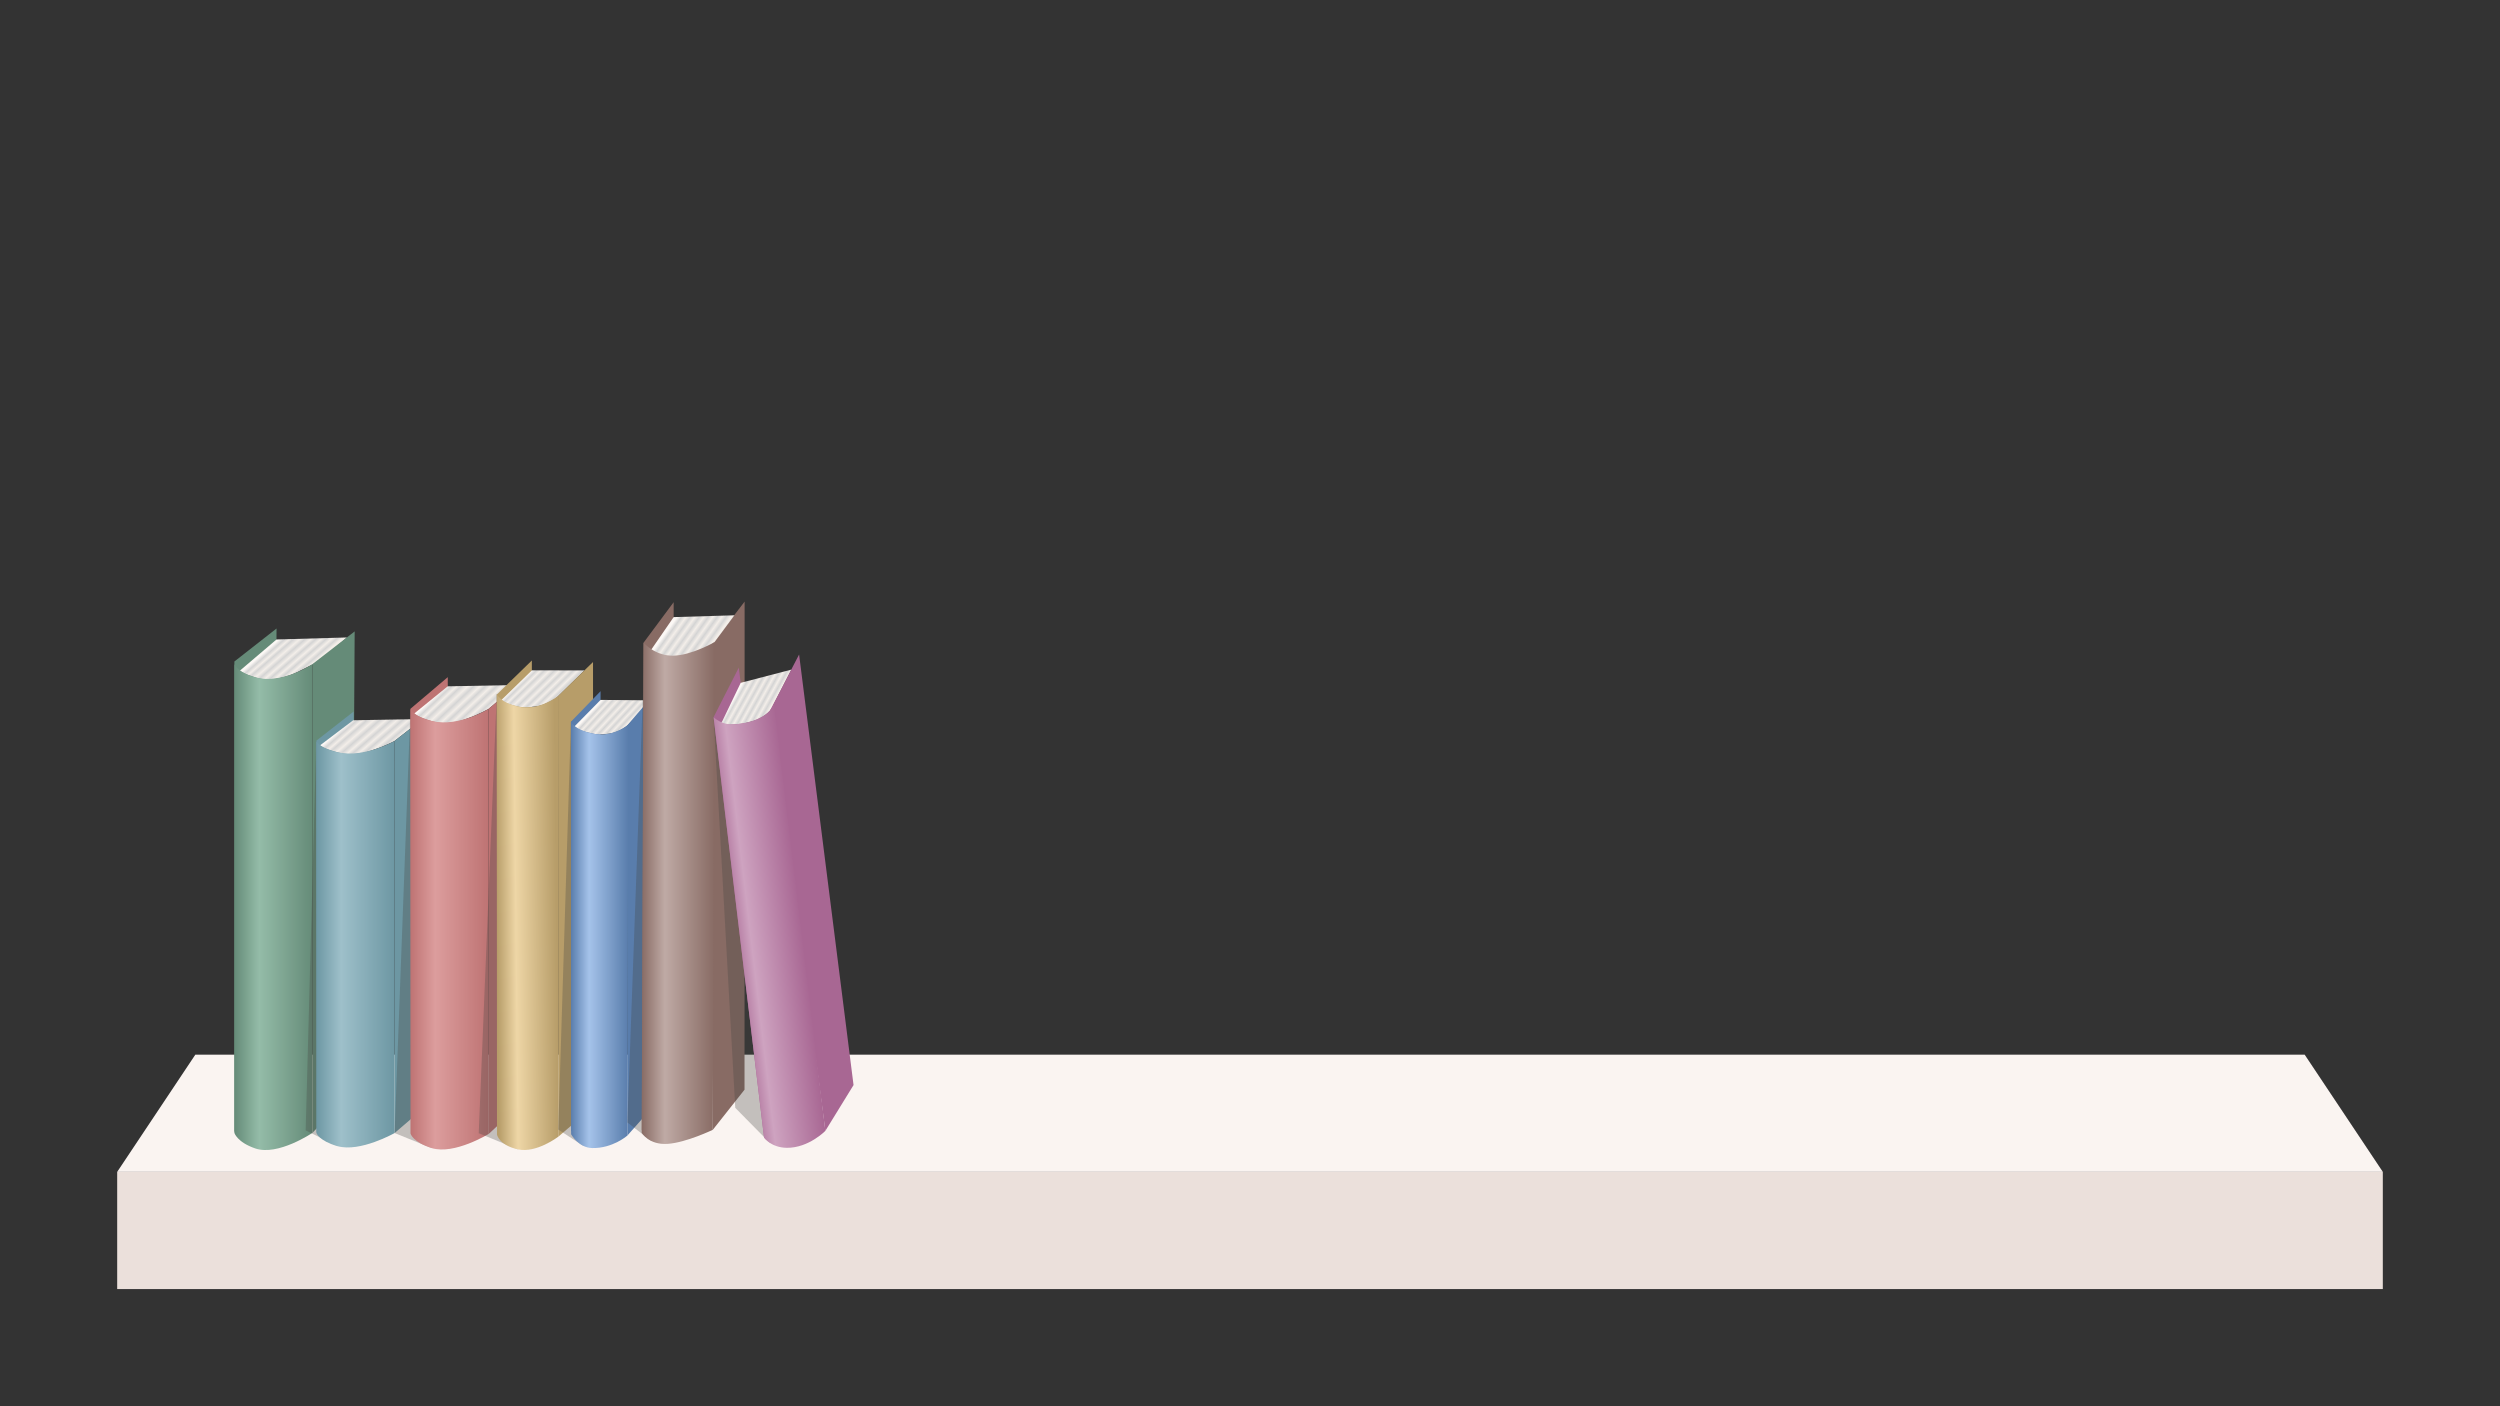 <?xml version="1.0" encoding="UTF-8" standalone="no"?>
<!DOCTYPE svg PUBLIC "-//W3C//DTD SVG 1.1//EN" "http://www.w3.org/Graphics/SVG/1.1/DTD/svg11.dtd">
<!-- Created with Vectornator (http://vectornator.io/) -->
<svg height="100%" stroke-miterlimit="10" style="fill-rule:nonzero;clip-rule:evenodd;stroke-linecap:round;stroke-linejoin:round;" version="1.1" viewBox="0 0 1280 720" width="100%" xml:space="preserve" xmlns="http://www.w3.org/2000/svg" xmlns:vectornator="http://vectornator.io" xmlns:xlink="http://www.w3.org/1999/xlink">
<rect x="0" y="0" width="1280" height="720" fill="#333333" stroke="none"/>
<defs>
<linearGradient gradientTransform="matrix(13.896 16.074 -16.074 13.896 148.374 322.595)" gradientUnits="userSpaceOnUse" id="LinearGradient" x1="0" x2="1" y1="0" y2="0">
<stop offset="0" stop-color="#fcf8f5"/>
<stop offset="0.085" stop-color="#d4d4d4"/>
<stop offset="0.161" stop-color="#f3eee9"/>
<stop offset="0.224" stop-color="#d4d4d4"/>
<stop offset="0.322" stop-color="#f3eee9"/>
<stop offset="0.407" stop-color="#d4d4d4"/>
<stop offset="0.498" stop-color="#f3eee9"/>
<stop offset="0.575" stop-color="#d4d4d4"/>
<stop offset="0.659" stop-color="#f3eee9"/>
<stop offset="0.737" stop-color="#d4d4d4"/>
<stop offset="0.818" stop-color="#f3eee9"/>
<stop offset="0.899" stop-color="#d4d4d4"/>
<stop offset="0.976" stop-color="#f3eee9"/>
</linearGradient>
<linearGradient gradientTransform="matrix(40 0 0 40 120 464.41)" gradientUnits="userSpaceOnUse" id="LinearGradient_2" x1="0" x2="1" y1="0" y2="0">
<stop offset="0" stop-color="#658b78"/>
<stop offset="0.319" stop-color="#94bca8"/>
<stop offset="1" stop-color="#658b78"/>
</linearGradient>
<linearGradient gradientTransform="matrix(18.278 14.823 -17.727 15.284 185.852 363.623)" gradientUnits="userSpaceOnUse" id="LinearGradient_3" x1="0" x2="1" y1="0" y2="0">
<stop offset="0" stop-color="#fcf8f5"/>
<stop offset="0.085" stop-color="#d4d4d4"/>
<stop offset="0.161" stop-color="#f3eee9"/>
<stop offset="0.224" stop-color="#d4d4d4"/>
<stop offset="0.322" stop-color="#f3eee9"/>
<stop offset="0.407" stop-color="#d4d4d4"/>
<stop offset="0.498" stop-color="#f3eee9"/>
<stop offset="0.575" stop-color="#d4d4d4"/>
<stop offset="0.659" stop-color="#f3eee9"/>
<stop offset="0.737" stop-color="#d4d4d4"/>
<stop offset="0.818" stop-color="#f3eee9"/>
<stop offset="0.899" stop-color="#d4d4d4"/>
<stop offset="0.976" stop-color="#f3eee9"/>
</linearGradient>
<linearGradient gradientTransform="matrix(40.117 -2.69317e-14 -3.10023e-15 40.117 161.918 483.463)" gradientUnits="userSpaceOnUse" id="LinearGradient_4" x1="0" x2="1" y1="0" y2="0">
<stop offset="0" stop-color="#6d97a3"/>
<stop offset="0.318" stop-color="#9ec0ca"/>
<stop offset="1" stop-color="#6d97a3"/>
</linearGradient>
<linearGradient gradientTransform="matrix(18.278 16.072 -17.727 16.571 234.077 345.812)" gradientUnits="userSpaceOnUse" id="LinearGradient_5" x1="0" x2="1" y1="0" y2="0">
<stop offset="0" stop-color="#fcf8f5"/>
<stop offset="0.085" stop-color="#d4d4d4"/>
<stop offset="0.161" stop-color="#f3eee9"/>
<stop offset="0.224" stop-color="#d4d4d4"/>
<stop offset="0.322" stop-color="#f3eee9"/>
<stop offset="0.407" stop-color="#d4d4d4"/>
<stop offset="0.498" stop-color="#f3eee9"/>
<stop offset="0.575" stop-color="#d4d4d4"/>
<stop offset="0.659" stop-color="#f3eee9"/>
<stop offset="0.737" stop-color="#d4d4d4"/>
<stop offset="0.818" stop-color="#f3eee9"/>
<stop offset="0.899" stop-color="#d4d4d4"/>
<stop offset="0.976" stop-color="#f3eee9"/>
</linearGradient>
<linearGradient gradientTransform="matrix(40.117 7.38734e-14 5.44012e-15 40.117 210.143 475.744)" gradientUnits="userSpaceOnUse" id="LinearGradient_6" x1="0" x2="1" y1="0" y2="0">
<stop offset="0" stop-color="#be7373"/>
<stop offset="0.318" stop-color="#dc9d9d"/>
<stop offset="1" stop-color="#be7373"/>
</linearGradient>
<linearGradient gradientTransform="matrix(14.894 13.609 -14.476 14.003 277.537 338.117)" gradientUnits="userSpaceOnUse" id="LinearGradient_7" x1="0" x2="1" y1="0" y2="0">
<stop offset="0" stop-color="#fcf8f5"/>
<stop offset="0.085" stop-color="#d4d4d4"/>
<stop offset="0.161" stop-color="#f3eee9"/>
<stop offset="0.224" stop-color="#d4d4d4"/>
<stop offset="0.322" stop-color="#f3eee9"/>
<stop offset="0.407" stop-color="#d4d4d4"/>
<stop offset="0.498" stop-color="#f3eee9"/>
<stop offset="0.575" stop-color="#d4d4d4"/>
<stop offset="0.659" stop-color="#f3eee9"/>
<stop offset="0.737" stop-color="#d4d4d4"/>
<stop offset="0.818" stop-color="#f3eee9"/>
<stop offset="0.899" stop-color="#d4d4d4"/>
<stop offset="0.976" stop-color="#f3eee9"/>
</linearGradient>
<linearGradient gradientTransform="matrix(30.662 -0.266 0.301 30.662 254.343 472.265)" gradientUnits="userSpaceOnUse" id="LinearGradient_8" x1="0" x2="1" y1="0" y2="0">
<stop offset="0" stop-color="#b79d69"/>
<stop offset="0.318" stop-color="#eed6a6"/>
<stop offset="1" stop-color="#b79d69"/>
</linearGradient>
<linearGradient gradientTransform="matrix(14.827 10.745 -12.209 13.05 313.074 353.352)" gradientUnits="userSpaceOnUse" id="LinearGradient_9" x1="0" x2="1" y1="0" y2="0">
<stop offset="0" stop-color="#fcf8f5"/>
<stop offset="0.085" stop-color="#d4d4d4"/>
<stop offset="0.161" stop-color="#f3eee9"/>
<stop offset="0.224" stop-color="#d4d4d4"/>
<stop offset="0.322" stop-color="#f3eee9"/>
<stop offset="0.407" stop-color="#d4d4d4"/>
<stop offset="0.498" stop-color="#f3eee9"/>
<stop offset="0.575" stop-color="#d4d4d4"/>
<stop offset="0.659" stop-color="#f3eee9"/>
<stop offset="0.737" stop-color="#d4d4d4"/>
<stop offset="0.818" stop-color="#f3eee9"/>
<stop offset="0.899" stop-color="#d4d4d4"/>
<stop offset="0.976" stop-color="#f3eee9"/>
</linearGradient>
<linearGradient gradientTransform="matrix(29.426 -5.5635e-14 2.63124e-14 27.548 292.304 478.659)" gradientUnits="userSpaceOnUse" id="LinearGradient_10" x1="0" x2="1" y1="0" y2="0">
<stop offset="0" stop-color="#597dac"/>
<stop offset="0.318" stop-color="#a5c3ea"/>
<stop offset="1" stop-color="#597dac"/>
</linearGradient>
<linearGradient gradientTransform="matrix(18.849 11.991 -12.72 17.768 347.782 314.304)" gradientUnits="userSpaceOnUse" id="LinearGradient_11" x1="0" x2="1" y1="0" y2="0">
<stop offset="0" stop-color="#fcf8f5"/>
<stop offset="0.083" stop-color="#d4d4d4"/>
<stop offset="0.167" stop-color="#f3eee9"/>
<stop offset="0.25" stop-color="#d4d4d4"/>
<stop offset="0.333" stop-color="#f3eee9"/>
<stop offset="0.417" stop-color="#d4d4d4"/>
<stop offset="0.5" stop-color="#f3eee9"/>
<stop offset="0.583" stop-color="#d4d4d4"/>
<stop offset="0.667" stop-color="#f3eee9"/>
<stop offset="0.75" stop-color="#d4d4d4"/>
<stop offset="0.833" stop-color="#f3eee9"/>
<stop offset="0.917" stop-color="#d4d4d4"/>
<stop offset="1" stop-color="#f3eee9"/>
</linearGradient>
<linearGradient gradientTransform="matrix(37.281 -1.23685e-13 2.17781e-14 39.928 328.545 457.93)" gradientUnits="userSpaceOnUse" id="LinearGradient_12" x1="0" x2="1" y1="0" y2="0">
<stop offset="0" stop-color="#886b64"/>
<stop offset="0.318" stop-color="#bfaaa5"/>
<stop offset="1" stop-color="#886b64"/>
</linearGradient>
<linearGradient gradientTransform="matrix(13.675 13.464 -9.441 17.065 382.535 345.57)" gradientUnits="userSpaceOnUse" id="LinearGradient_13" x1="0" x2="1" y1="0" y2="0">
<stop offset="0" stop-color="#fcf8f5"/>
<stop offset="0.083" stop-color="#d4d4d4"/>
<stop offset="0.167" stop-color="#f3eee9"/>
<stop offset="0.25" stop-color="#d4d4d4"/>
<stop offset="0.333" stop-color="#f3eee9"/>
<stop offset="0.417" stop-color="#d4d4d4"/>
<stop offset="0.5" stop-color="#f3eee9"/>
<stop offset="0.583" stop-color="#d4d4d4"/>
<stop offset="0.667" stop-color="#f3eee9"/>
<stop offset="0.75" stop-color="#d4d4d4"/>
<stop offset="0.833" stop-color="#f3eee9"/>
<stop offset="0.917" stop-color="#d4d4d4"/>
<stop offset="1" stop-color="#f3eee9"/>
</linearGradient>
<linearGradient gradientTransform="matrix(36.727 -7.613 4.45 37.469 371.92 466.48)" gradientUnits="userSpaceOnUse" id="LinearGradient_14" x1="0" x2="1" y1="0" y2="0">
<stop offset="0" stop-color="#a86793"/>
<stop offset="0.29" stop-color="#cea3c0"/>
<stop offset="1" stop-color="#a86793"/>
</linearGradient>
</defs>
<g id="Layer-2" vectornator:layerName="Layer 2">
<path d="M60 600L60 660L1220 660L1220 600L60 600Z" fill="#ebe0db" fill-rule="nonzero" opacity="1" stroke="none" vectornator:layerName="Curve 1"/>
<path d="M60 600L100 540L1180 540L1220 600L60 600Z" fill="#faf4f1" fill-rule="nonzero" opacity="1" stroke="none" vectornator:layerName="Curve 2"/>
</g>
<g id="Shadow-0" vectornator:layerName="Shadow 0"/>
<g id="Green-book" vectornator:layerName="Green book">
<path d="M120 338.693L141.593 321.788L140.111 557.188L120 579.582L120 338.693Z" fill="#658b78" fill-rule="nonzero" opacity="1" stroke="none" vectornator:layerName="Curve 5"/>
<path d="M122.873 343.328C122.873 343.328 123.486 344.514 131.226 346.948C140.777 349.951 152.194 344.127 152.194 344.127L163.504 338.414L177.636 326.378L141.558 327.416L122.873 343.328Z" fill="url(#LinearGradient)" fill-rule="nonzero" opacity="1" stroke="none" vectornator:layerName="Curve 4"/>
<path d="M160 340L181.593 323.28L180.111 558.681L160 580L160 340Z" fill="#658b78" fill-rule="nonzero" opacity="1" stroke="none" vectornator:layerName="Curve 2"/>
<path d="M120 340L120 580C120 580 121.293 584.775 130.752 588.018C142.297 591.977 160 580 160 580L160 340C160 340 144.741 350.356 131.226 346.948C121.53 344.503 120 340 120 340Z" fill="url(#LinearGradient_2)" fill-rule="nonzero" opacity="1" stroke="none" vectornator:layerName="Curve 1"/>
</g>
<g id="Shadow-1" vectornator:layerName="Shadow 1">
<path d="M190.556 370.189L161.918 379.442L156.497 578.755L172.792 586.832L191.588 557.296L190.556 370.189Z" fill="#464342" fill-opacity="0.298" fill-rule="nonzero" opacity="1" stroke="none" vectornator:layerName="Curve 1"/>
</g>
<g id="Blue-book" vectornator:layerName="Blue book">
<path d="M161.973 379.233L181.041 364.329L180.72 563.964L162.09 579.923L161.973 379.233Z" fill="#6d97a3" fill-rule="nonzero" opacity="1" stroke="none" vectornator:layerName="Curve 10"/>
<path d="M163.904 381.585C163.904 381.585 165.406 383.215 173.148 385.247C182.701 387.755 190.26 384.117 192.163 383.545C196.371 382.279 201.918 379.425 201.918 379.425L216.343 368.151L180.832 368.774L163.904 381.585Z" fill="url(#LinearGradient_3)" fill-rule="nonzero" opacity="1" stroke="none" vectornator:layerName="Curve 7"/>
<path d="M201.918 379.425L220.987 364.521L220.666 564.156L202.036 580.115L201.918 379.425Z" fill="#6d97a3" fill-rule="nonzero" opacity="1" stroke="none" vectornator:layerName="Curve 8"/>
<path d="M161.918 379.442L162.036 580.132C162.036 580.132 163.331 584.124 172.792 586.832C184.339 590.138 202.036 580.115 202.036 580.115L201.918 379.425C201.918 379.425 186.664 388.091 173.148 385.247C163.45 383.207 161.918 379.442 161.918 379.442Z" fill="url(#LinearGradient_4)" fill-rule="nonzero" opacity="1" stroke="none" vectornator:layerName="Curve 9"/>
</g>
<g id="Shadow-2" vectornator:layerName="Shadow 2">
<path d="M235.167 368.917L210.143 362.963L202.036 580.115L221.016 587.819L234.87 558.746L235.167 368.917Z" fill="#464342" fill-opacity="0.298" fill-rule="nonzero" opacity="1" stroke="none" vectornator:layerName="Curve 1"/>
</g>
<g id="Red-book" vectornator:layerName="Red book">
<path d="M210.197 362.859L229.266 346.699L228.944 563.147L210.314 580.45L210.197 362.859Z" fill="#be7373" fill-rule="nonzero" opacity="1" stroke="none" vectornator:layerName="Curve 10"/>
<path d="M212.129 365.286C212.129 365.286 213.631 367.054 221.372 369.257C230.925 371.976 238.485 368.032 240.388 367.411C244.595 366.039 250.143 362.945 250.143 362.945L264.568 350.721L229.235 351.393L212.129 365.286Z" fill="url(#LinearGradient_5)" fill-rule="nonzero" opacity="1" stroke="none" vectornator:layerName="Curve 11"/>
<path d="M250.143 362.945L269.211 346.786L268.89 563.233L250.26 580.536L250.143 362.945Z" fill="#be7373" fill-rule="nonzero" opacity="1" stroke="none" vectornator:layerName="Curve 12"/>
<path d="M210.143 362.963L210.26 580.554C210.26 580.554 211.555 584.882 221.016 587.819C232.563 591.403 250.26 580.536 250.26 580.536L250.143 362.945C250.143 362.945 234.889 372.34 221.372 369.257C211.675 367.045 210.143 362.963 210.143 362.963Z" fill="url(#LinearGradient_6)" fill-rule="nonzero" opacity="1" stroke="none" vectornator:layerName="Curve 13"/>
</g>
<g id="Shadow-3" vectornator:layerName="Shadow 3">
<path d="M284.588 357.928L254.343 355.315L245.109 580.21L265.217 588.481L283.533 573.45L284.588 357.928Z" fill="#464342" fill-opacity="0.298" fill-rule="nonzero" opacity="1" stroke="none" vectornator:layerName="Curve 1"/>
</g>
<g id="Yellow-book" vectornator:layerName="Yellow book">
<path d="M254.397 355.575L272.31 338.162L272.388 565.935L254.515 581.207L254.397 355.575Z" fill="#b79d69" fill-rule="nonzero" opacity="1" stroke="none" vectornator:layerName="Curve 15"/>
<path d="M256.893 358.237C256.893 358.237 256.568 359.608 264.404 361.546C268.433 362.542 270.669 362.04 274.406 361.68C278.827 361.254 284.446 357.688 284.446 357.688L299.204 343.249L272.353 343.206L256.893 358.237Z" fill="url(#LinearGradient_7)" fill-rule="nonzero" opacity="1" stroke="none" vectornator:layerName="Curve 11"/>
<path d="M254.343 355.315L254.461 580.947C254.461 580.947 255.507 586.359 265.217 588.481C274.649 590.543 285.831 581.996 285.831 581.996L285.714 356.363C285.714 356.363 275.881 364.125 265.573 361.842C255.843 359.687 254.343 355.315 254.343 355.315Z" fill="url(#LinearGradient_8)" fill-rule="nonzero" opacity="1" stroke="none" vectornator:layerName="Curve 13"/>
<path d="M285.714 356.363L303.626 338.951L303.704 566.724L285.831 581.996L285.714 356.363Z" fill="#b79d69" fill-rule="nonzero" opacity="1" stroke="none" vectornator:layerName="Curve 14"/>
</g>
<g id="Shadow-4" vectornator:layerName="Shadow 4">
<path d="M300.73 365.225L292.304 369.514L285.829 578.33L298.645 586.678L300.478 577.831L300.73 365.225Z" fill="#464342" fill-opacity="0.298" fill-rule="nonzero" opacity="1" stroke="none" vectornator:layerName="Curve 1"/>
</g>
<g id="Blue-book-2" vectornator:layerName="Blue book 2">
<path d="M292.358 369.471L307.494 353.882L307.259 562.711L292.472 579.404L292.358 369.471Z" fill="#597dac" fill-rule="nonzero" opacity="1" stroke="none" vectornator:layerName="Curve 10"/>
<path d="M294.29 371.77C294.29 371.77 294.529 373.533 302.365 375.347C306.394 376.279 307.501 376.128 311.229 375.715C317.912 374.974 321.73 370.971 321.73 370.971L333.63 358.57L307.491 358.354L294.29 371.77Z" fill="url(#LinearGradient_9)" fill-rule="nonzero" opacity="1" stroke="none" vectornator:layerName="Curve 11"/>
<path d="M321.087 371.489L336.139 353.92L335.988 564.73L321.201 581.422L321.087 371.489Z" fill="#597dac" fill-rule="nonzero" opacity="1" stroke="none" vectornator:layerName="Curve 14"/>
<path d="M292.304 369.514L292.422 580.746C292.422 580.746 296.194 587.644 303.178 587.799C313.667 588.032 321.201 581.422 321.201 581.422L321.73 370.971C321.73 370.971 313.842 377.762 303.534 375.624C293.804 373.607 292.304 369.514 292.304 369.514Z" fill="url(#LinearGradient_10)" fill-rule="nonzero" opacity="1" stroke="none" vectornator:layerName="Curve 13"/>
</g>
<g id="Layer-5" vectornator:layerName="Layer 5">
<path d="M348.887 347.647L329.494 346.175L321.218 574.704L333.53 584.217L358.239 566.569L348.887 347.647Z" fill="#464342" fill-opacity="0.298" fill-rule="nonzero" opacity="1" stroke="none" vectornator:layerName="Curve 1"/>
</g>
<g id="Brown-book" vectornator:layerName="Brown book">
<path d="M329.494 329.066L344.911 308.325L344.864 558.241L328.596 578.6L329.494 329.066Z" fill="#886b64" fill-rule="nonzero" opacity="1" stroke="none" vectornator:layerName="Curve 10"/>
<path d="M364.257 330.226L381.243 308.015L381.197 557.93L364.95 578.456L364.257 330.226Z" fill="#886b64" fill-rule="nonzero" opacity="1" stroke="none" vectornator:layerName="Curve 14"/>
<path d="M332.494 333.98C332.494 333.98 332.85 337.685 340.686 339.628C344.715 340.627 345.144 341.548 351.429 338.83C357.714 336.112 365.826 328.756 365.826 328.756L376.031 315.027L344.909 315.96L332.494 333.98Z" fill="url(#LinearGradient_11)" fill-rule="nonzero" opacity="1" stroke="none" vectornator:layerName="Curve 11"/>
<path d="M329.494 329.066L328.545 580.039C328.545 580.039 332.289 586.321 341.836 585.66C351.383 584.999 364.95 578.456 364.95 578.456L365.826 328.756C365.826 328.756 354.371 335.421 344.906 335.704C335.441 335.987 329.494 329.066 329.494 329.066Z" fill="url(#LinearGradient_12)" fill-rule="nonzero" opacity="1" stroke="none" vectornator:layerName="Curve 13"/>
</g>
<g id="Layer-4" vectornator:layerName="Layer 4">
<path d="M376.685 357.464L365.352 367.19L376.444 567.209L394.09 585.115L401.619 563.509L376.685 357.464Z" fill="#464342" fill-opacity="0.298" fill-rule="nonzero" opacity="1" stroke="none" vectornator:layerName="Curve 1"/>
</g>
<g id="Crooked-book" vectornator:layerName="Crooked book">
<path d="M365.352 367.19L378.257 341.841L404.849 552.142L391.215 582.576L365.352 367.19Z" fill="#a86793" fill-rule="nonzero" opacity="1" stroke="none" vectornator:layerName="Curve 7"/>
<path d="M369.755 369.382C369.755 369.382 366.694 371.602 376.806 370.821C394.174 369.479 396.235 360.458 396.235 360.458L405.21 342.828L379.239 349.609L369.755 369.382Z" fill="url(#LinearGradient_13)" fill-rule="nonzero" opacity="1" stroke="none" vectornator:layerName="Curve 4"/>
<path d="M394.377 363.537L409.139 335.109L437.014 555.551L422.582 578.995L394.377 363.537Z" fill="#a86793" fill-rule="nonzero" opacity="1" stroke="none" vectornator:layerName="Curve 6"/>
<path d="M365.352 367.19L391.215 582.576C391.215 582.576 394.956 587.613 402.848 587.682C414.026 587.78 422.582 578.995 422.582 578.995L396.235 360.458C396.235 360.458 393.957 369.015 376.806 370.821C369.496 371.591 365.352 367.19 365.352 367.19Z" fill="url(#LinearGradient_14)" fill-rule="nonzero" opacity="1" stroke="none" vectornator:layerName="Curve 1"/>
</g>
</svg>

